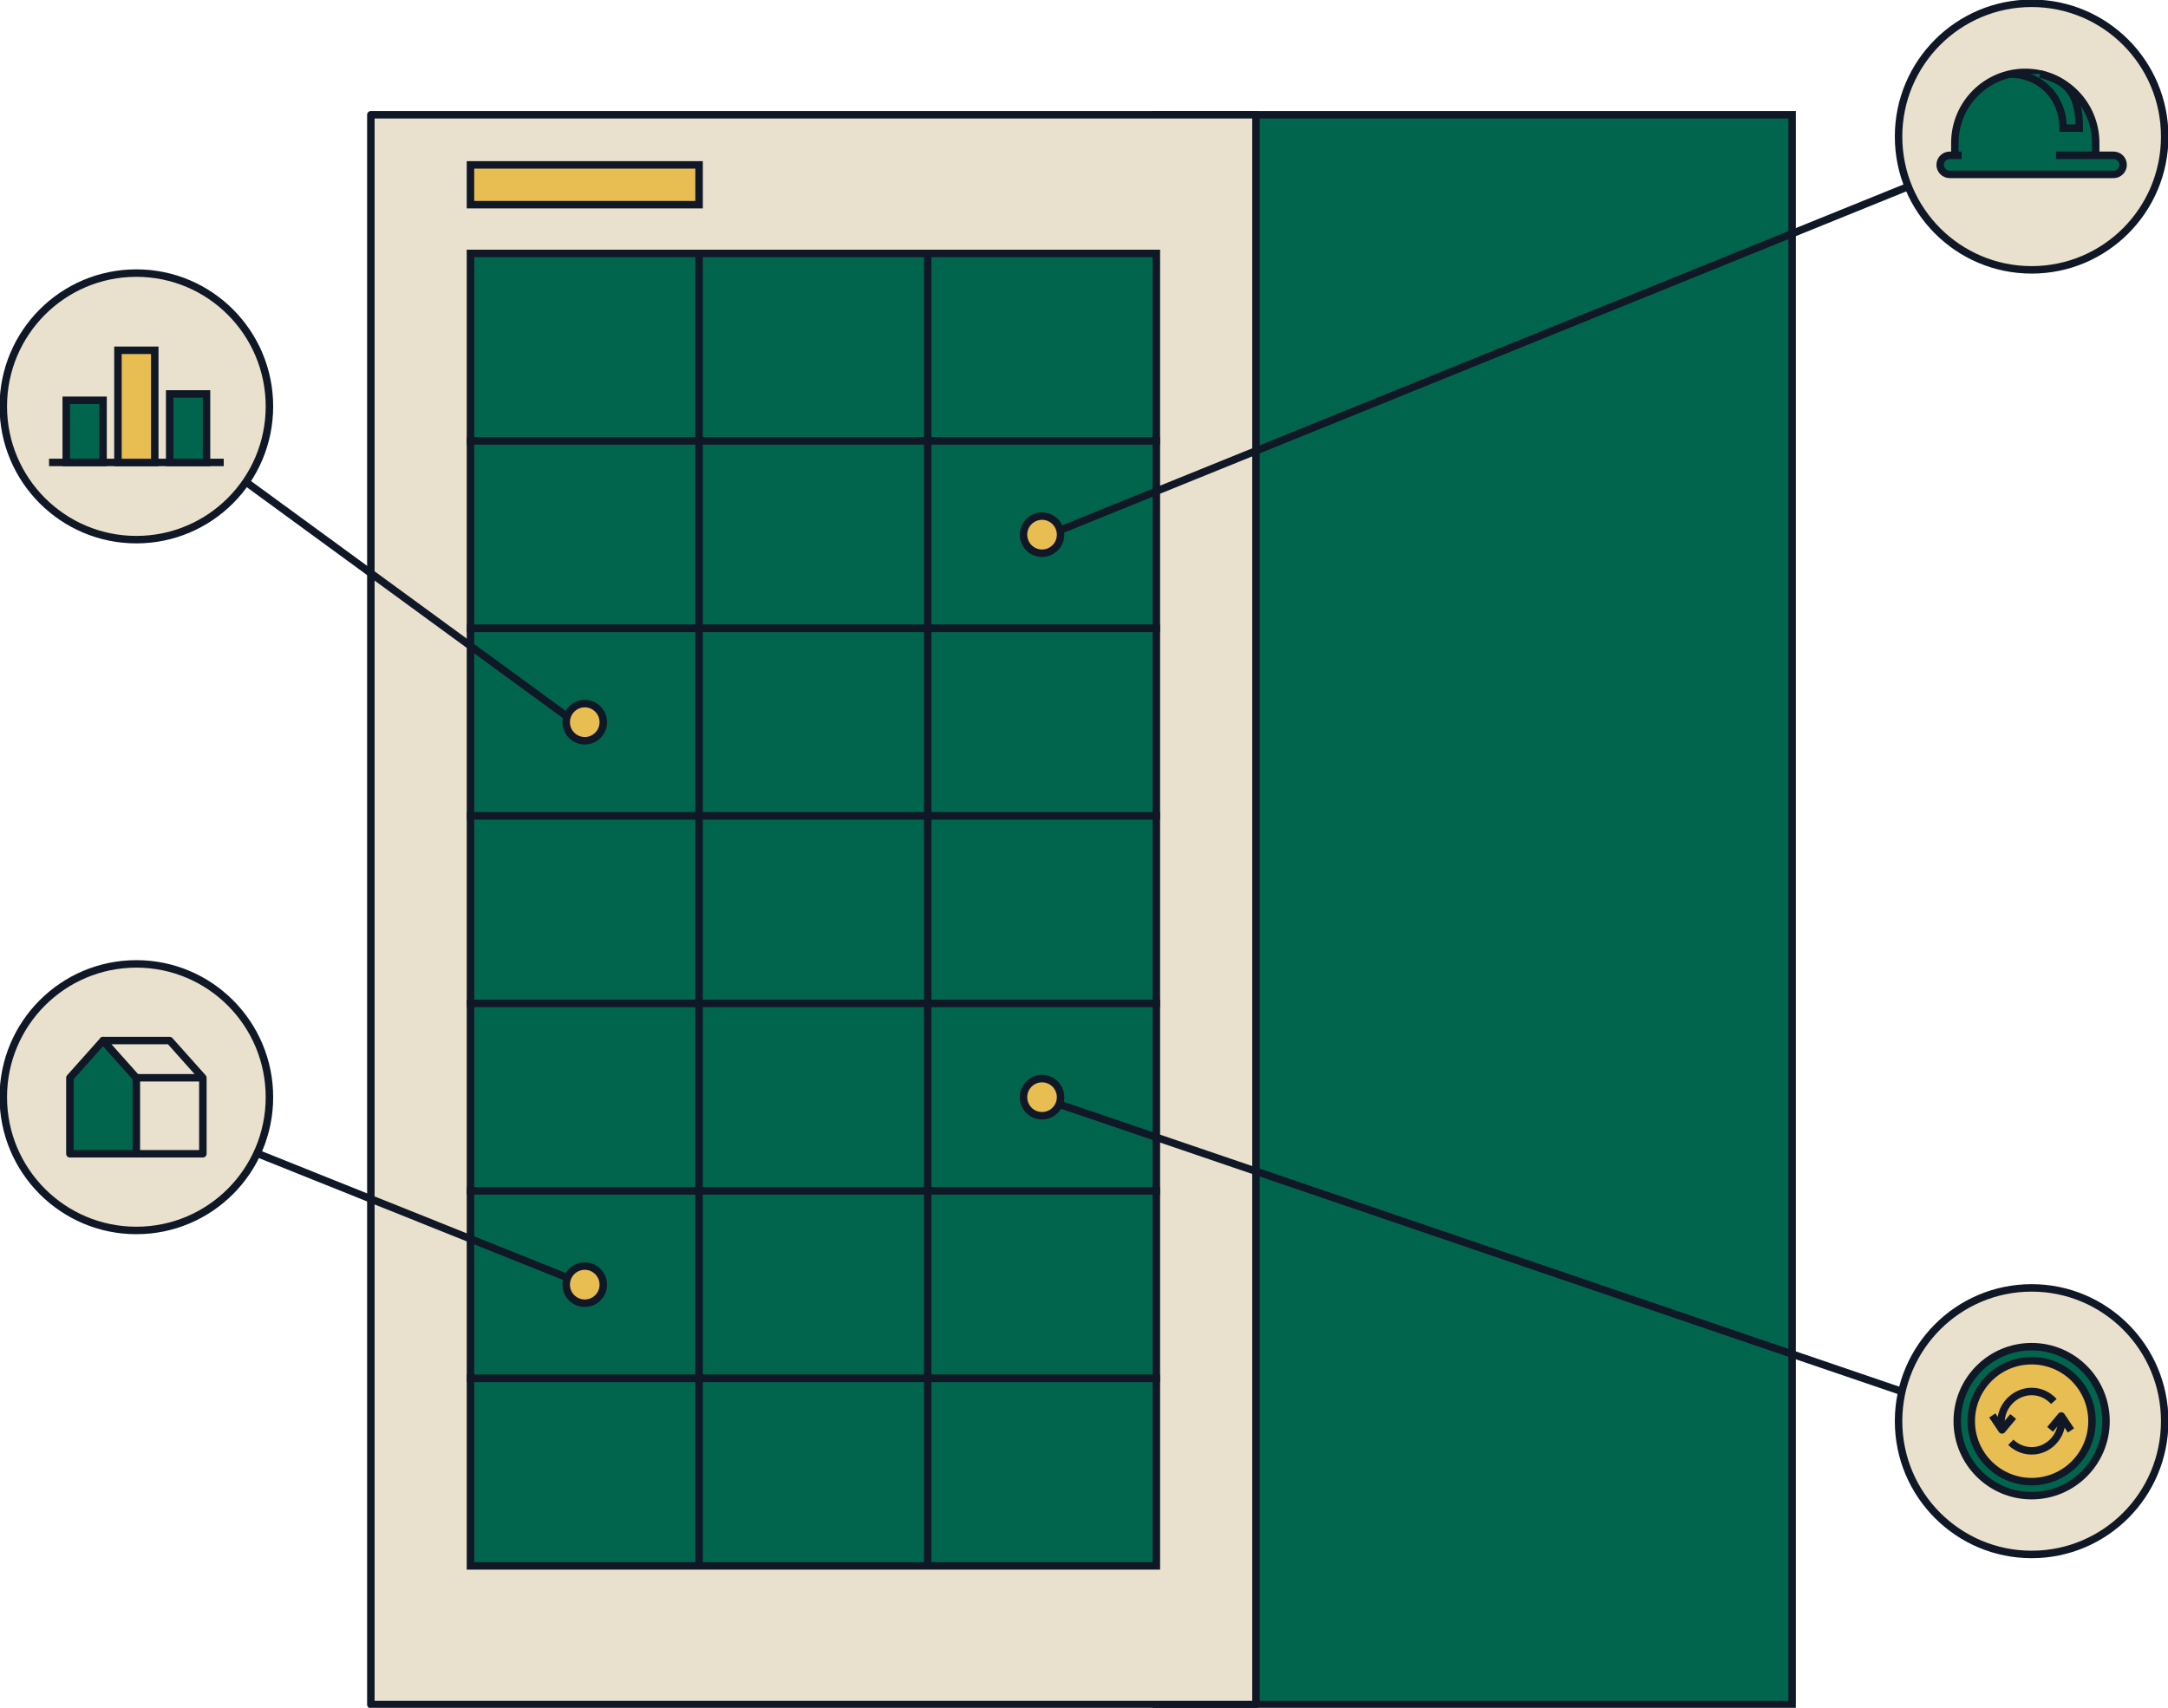 <svg width="580" height="457" viewBox="0 0 580 457" fill="none" xmlns="http://www.w3.org/2000/svg">
<g clip-path="url(#clip0_493_102)">
<path d="M479.439 30.711H309.352V456.126H479.439V30.711Z" fill="#01654D" stroke="#101727" stroke-width="2" stroke-miterlimit="10"/>
<path d="M336.007 30.711H99.213V456.126H336.007V30.711Z" fill="#E9E1CE" stroke="#101727" stroke-width="2" stroke-linejoin="round"/>
<path d="M309.361 67.814H125.861V117.982H309.361V67.814Z" fill="#01654D" stroke="#101727" stroke-width="2" stroke-miterlimit="10"/>
<path d="M309.361 117.982H125.861V168.15H309.361V117.982Z" fill="#01654D" stroke="#101727" stroke-width="2" stroke-miterlimit="10"/>
<path d="M309.361 168.158H125.861V218.326H309.361V168.158Z" fill="#01654D" stroke="#101727" stroke-width="2" stroke-miterlimit="10"/>
<path d="M309.361 218.326H125.861V268.494H309.361V218.326Z" fill="#01654D" stroke="#101727" stroke-width="2" stroke-miterlimit="10"/>
<path d="M309.361 268.502H125.861V318.67H309.361V268.502Z" fill="#01654D" stroke="#101727" stroke-width="2" stroke-miterlimit="10"/>
<path d="M309.361 318.67H125.861V368.838H309.361V318.67Z" fill="#01654D" stroke="#101727" stroke-width="2" stroke-miterlimit="10"/>
<path d="M309.361 368.847H125.861V419.014H309.361V368.847Z" fill="#01654D" stroke="#101727" stroke-width="2" stroke-miterlimit="10"/>
<path d="M187.023 67.814V419.015" stroke="#101727" stroke-width="2" stroke-miterlimit="10"/>
<path d="M248.188 67.814V419.015" stroke="#101727" stroke-width="2" stroke-miterlimit="10"/>
<path d="M36.481 144.403C56.142 144.403 72.081 128.436 72.081 108.739C72.081 89.043 56.142 73.076 36.481 73.076C16.82 73.076 0.881 89.043 0.881 108.739C0.881 128.436 16.82 144.403 36.481 144.403Z" fill="#E9E1CE" stroke="#101727" stroke-width="2" stroke-linejoin="round"/>
<path d="M543.518 72.21C563.179 72.21 579.118 56.243 579.118 36.547C579.118 16.85 563.179 0.883 543.518 0.883C523.857 0.883 507.918 16.85 507.918 36.547C507.918 56.243 523.857 72.21 543.518 72.21Z" fill="#E9E1CE" stroke="#101727" stroke-width="2" stroke-linejoin="round"/>
<path d="M543.518 415.951C563.179 415.951 579.118 399.984 579.118 380.287C579.118 360.591 563.179 344.624 543.518 344.624C523.857 344.624 507.918 360.591 507.918 380.287C507.918 399.984 523.857 415.951 543.518 415.951Z" fill="#E9E1CE" stroke="#101727" stroke-width="2" stroke-linejoin="round"/>
<path d="M13.121 123.747H59.851" stroke="#101727" stroke-width="2" stroke-linejoin="round"/>
<path d="M27.572 107.115H17.721V123.747H27.572V107.115Z" fill="#01654D" stroke="#101727" stroke-width="2" stroke-miterlimit="10"/>
<path d="M41.406 93.732H31.555V123.755H41.406V93.732Z" fill="#E8BD51" stroke="#101727" stroke-width="2" stroke-miterlimit="10"/>
<path d="M55.25 105.412H45.398V123.747H55.25V105.412Z" fill="#01654D" stroke="#101727" stroke-width="2" stroke-miterlimit="10"/>
<path d="M541.818 19.368C552.216 19.368 560.658 27.825 560.658 38.242V43.318H522.979V38.242C522.979 27.825 531.42 19.368 541.818 19.368Z" fill="#01654D" stroke="#101727" stroke-width="2" stroke-miterlimit="10"/>
<path d="M550.04 41.561H565.444C566.853 41.561 567.99 42.709 567.99 44.112C567.99 45.525 566.845 46.663 565.444 46.663H521.595C520.186 46.663 519.049 45.516 519.049 44.112C519.049 42.7 520.194 41.561 521.595 41.561H524.794" fill="#01654D"/>
<path d="M550.04 41.561H565.444C566.853 41.561 567.99 42.709 567.99 44.112C567.99 45.525 566.845 46.663 565.444 46.663H521.595C520.186 46.663 519.049 45.516 519.049 44.112C519.049 42.7 520.194 41.561 521.595 41.561H524.794" stroke="#101727" stroke-width="2" stroke-miterlimit="10"/>
<path d="M545.792 19.783C551.97 21.575 556.27 23.694 556.27 34.278H551.926C551.926 26.042 545.942 19.819 537.721 19.819" fill="#01654D"/>
<path d="M545.792 19.783C551.97 21.575 556.27 23.694 556.27 34.278H551.926C551.926 26.042 545.942 19.819 537.721 19.819" stroke="#101727" stroke-width="2" stroke-miterlimit="10"/>
<path d="M543.518 400.22C554.507 400.22 563.416 391.296 563.416 380.287C563.416 369.279 554.507 360.354 543.518 360.354C532.529 360.354 523.621 369.279 523.621 380.287C523.621 391.296 532.529 400.22 543.518 400.22Z" fill="#01654D" stroke="#101727" stroke-width="2" stroke-miterlimit="10"/>
<path d="M543.517 396.469C552.438 396.469 559.67 389.224 559.67 380.288C559.67 371.351 552.438 364.106 543.517 364.106C534.597 364.106 527.365 371.351 527.365 380.288C527.365 389.224 534.597 396.469 543.517 396.469Z" fill="#E8BD51" stroke="#101727" stroke-width="2" stroke-miterlimit="10"/>
<path d="M532.996 378.751L535.596 382.627L538.583 379.043" stroke="#101727" stroke-width="2" stroke-linejoin="round"/>
<path d="M554.04 382.768L551.44 378.893L548.453 382.477" stroke="#101727" stroke-width="2" stroke-linejoin="round"/>
<path d="M551.414 378.928C552.189 383.041 549.29 387.085 545.342 388.011C542.584 388.665 539.826 387.791 537.949 385.937" stroke="#101727" stroke-width="2" stroke-linejoin="round"/>
<path d="M535.595 382.609C534.37 378.045 537.428 373.569 541.693 372.563C544.636 371.866 547.579 372.907 549.456 375.026" stroke="#101727" stroke-width="2" stroke-linejoin="round"/>
<path d="M153.777 193.246L65.799 128.972" stroke="#101727" stroke-width="2" stroke-linejoin="round"/>
<path d="M36.48 295.666L156.437 343.759" stroke="#101727" stroke-width="2" stroke-linejoin="round"/>
<path d="M508.808 372.351L277.848 293.591" stroke="#101727" stroke-width="2" stroke-linejoin="round"/>
<path d="M510.51 49.92L277.355 144.403" stroke="#101727" stroke-width="2" stroke-linejoin="round"/>
<path d="M156.438 198.217C159.178 198.217 161.399 195.992 161.399 193.247C161.399 190.502 159.178 188.277 156.438 188.277C153.698 188.277 151.477 190.502 151.477 193.247C151.477 195.992 153.698 198.217 156.438 198.217Z" fill="#E8BD51" stroke="#101727" stroke-width="2" stroke-miterlimit="10"/>
<path d="M278.774 148.04C281.514 148.04 283.735 145.815 283.735 143.07C283.735 140.325 281.514 138.1 278.774 138.1C276.034 138.1 273.812 140.325 273.812 143.07C273.812 145.815 276.034 148.04 278.774 148.04Z" fill="#E8BD51" stroke="#101727" stroke-width="2" stroke-miterlimit="10"/>
<path d="M156.438 348.729C159.178 348.729 161.399 346.503 161.399 343.759C161.399 341.014 159.178 338.789 156.438 338.789C153.698 338.789 151.477 341.014 151.477 343.759C151.477 346.503 153.698 348.729 156.438 348.729Z" fill="#E8BD51" stroke="#101727" stroke-width="2" stroke-miterlimit="10"/>
<path d="M278.774 298.561C281.514 298.561 283.735 296.336 283.735 293.591C283.735 290.846 281.514 288.621 278.774 288.621C276.034 288.621 273.812 290.846 273.812 293.591C273.812 296.336 276.034 298.561 278.774 298.561Z" fill="#E8BD51" stroke="#101727" stroke-width="2" stroke-miterlimit="10"/>
<path d="M187.025 44.121H125.861V54.767H187.025V44.121Z" fill="#E8BD51" stroke="#101727" stroke-width="2" stroke-miterlimit="10"/>
<path d="M36.481 329.255C56.142 329.255 72.081 313.288 72.081 293.591C72.081 273.894 56.142 257.927 36.481 257.927C16.82 257.927 0.881 273.894 0.881 293.591C0.881 313.288 16.82 329.255 36.481 329.255Z" fill="#E9E1CE" stroke="#101727" stroke-width="2" stroke-linejoin="round"/>
<path d="M36.482 308.739H18.699V288.4L27.59 278.434L36.482 288.4V308.739Z" fill="#01654D" stroke="#101727" stroke-width="2" stroke-linejoin="round"/>
<path d="M54.272 308.739H36.481V288.4L27.59 278.434H45.381L54.272 288.4V308.739Z" fill="#E9E1CE" stroke="#101727" stroke-width="2" stroke-linejoin="round"/>
<path d="M36.482 288.4H54.274" stroke="#101727" stroke-width="2" stroke-linejoin="round"/>
</g>
<defs>
<clipPath id="clip0_493_102">
<rect width="580" height="457" fill="white"/>
</clipPath>
</defs>
</svg>
